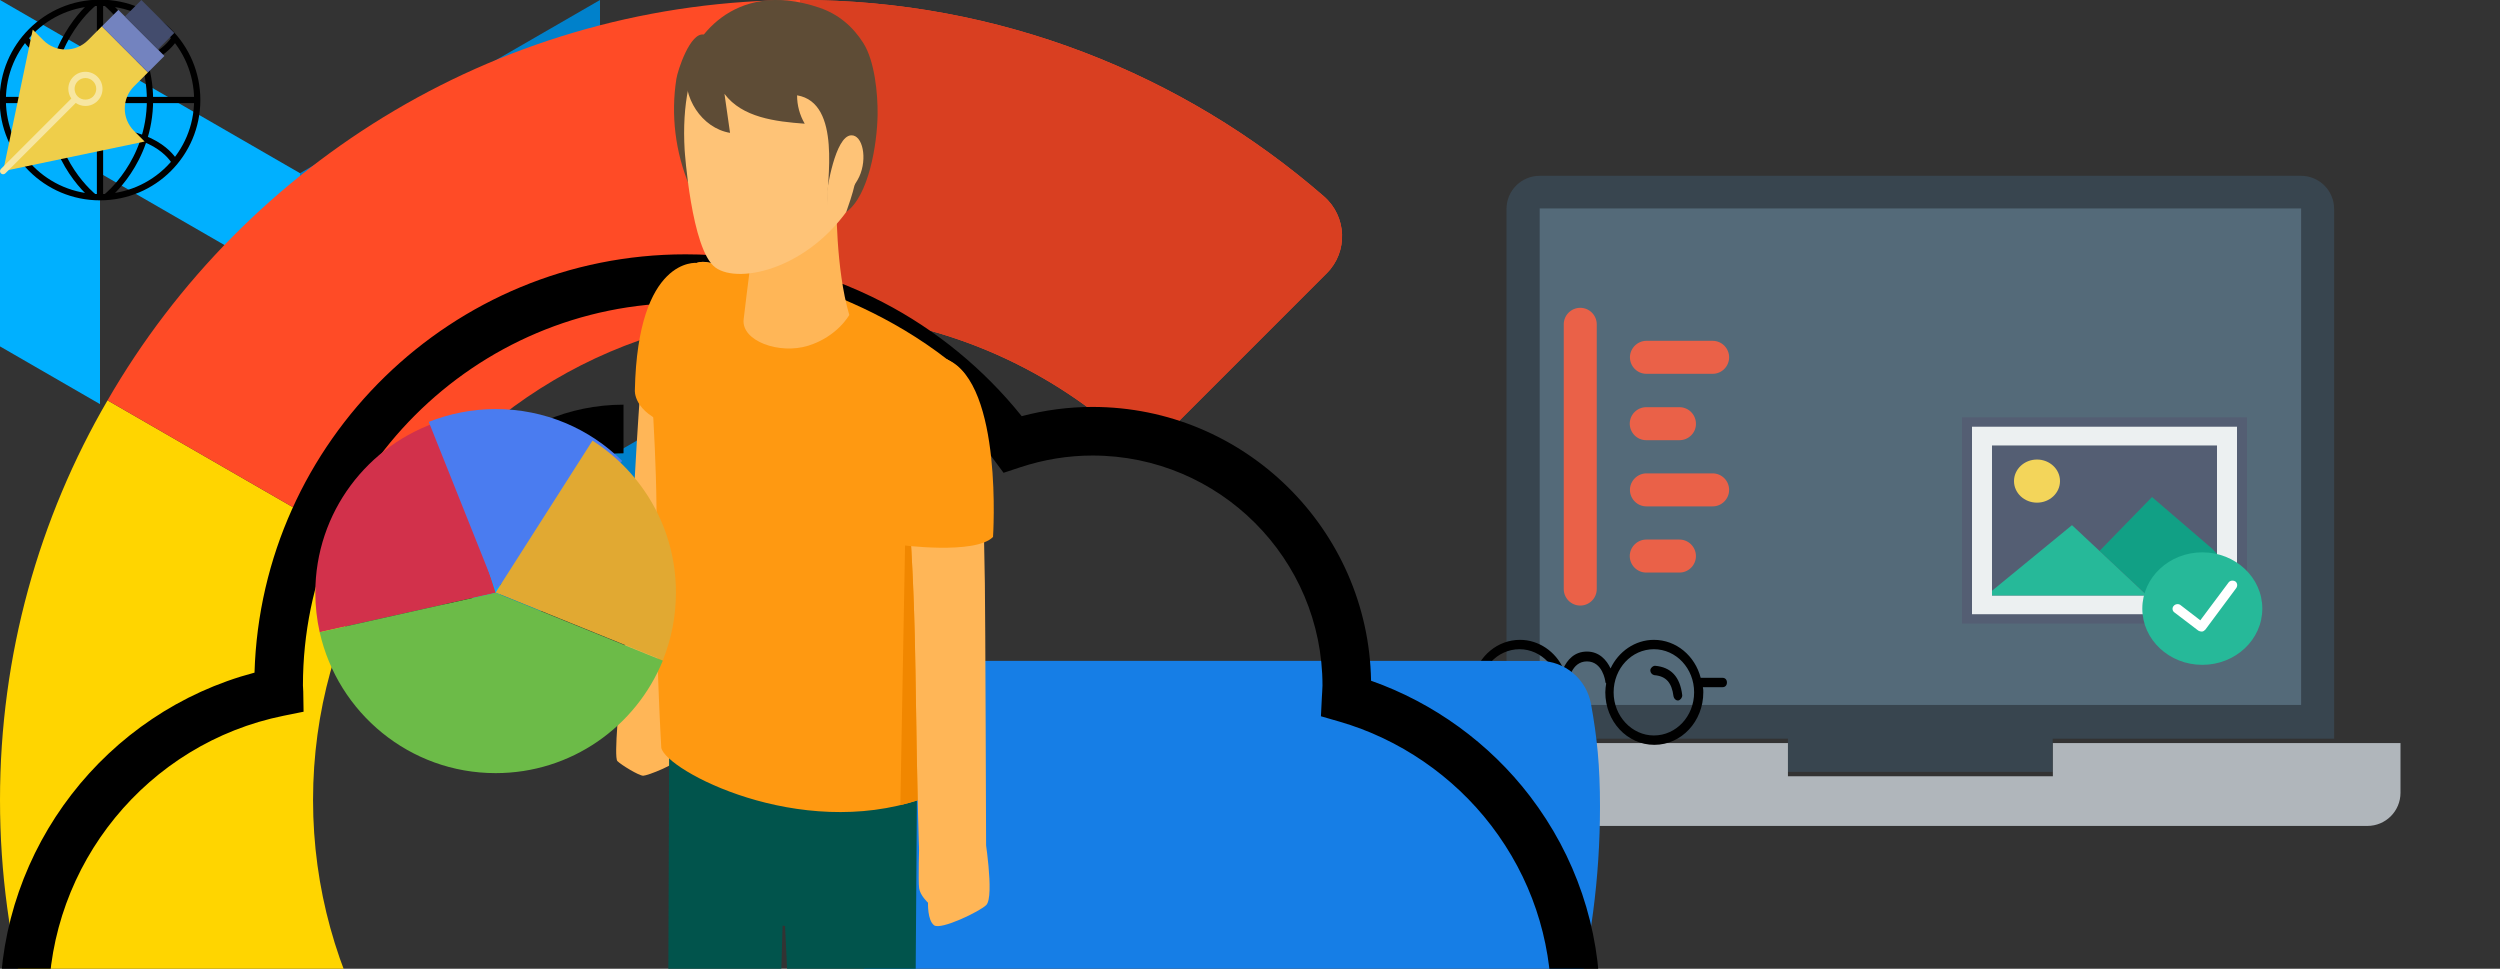 <svg xmlns="http://www.w3.org/2000/svg" width="800" height="310" viewBox="0 0 800 310">
	<rect x="0" y="0" width="800" height="310" fill="#333333" stroke="none"/>
	<g id="Laptop">
		<path transform="matrix(0.6,0,0,0.6,184.3,63.1)" style="fill: #38454f"
			d="M 646.4 288.8 v 17.7 h 141.2 V 288.8 H 937.7 V 6.3 c 0 -9.8 -7.9 -17.7 -17.7 -17.7 H 514 c -9.8 0 -17.7 7.9 -17.7 17.7 V 288.8 H 646.4 z" />
		<polygon transform="matrix(0.6,0,0,0.6,184.3,60.4)" style="fill: #546a79"
			points="514,275.3 920.1,275.3 920.1,10.5 514,10.5" />
		<g transform="matrix(0.6,0,0,0.6,146.4,60.4)">
			<path style="fill: #ea6148"
				d="M 598.8 222.3 c -4.9 0 -8.8 -4 -8.8 -8.8 V 72.3 c 0 -4.9 4 -8.8 8.8 -8.8 c 4.9 0 8.8 4 8.8 8.8 v 141.2 C 607.6 218.4 603.6 222.3 598.8 222.3" />
			<path style="fill: #ea6148"
				d="M 669.4 98.7 h -35.3 c -4.9 0 -8.8 -4 -8.8 -8.8 s 4 -8.8 8.8 -8.8 h 35.3 c 4.9 0 8.8 4 8.8 8.8 S 674.3 98.7 669.4 98.7" />
			<path style="fill: #ea6148"
				d="M 651.7 134.1 h -17.7 c -4.9 0 -8.8 -4 -8.8 -8.8 c 0 -4.9 4 -8.8 8.8 -8.8 h 17.7 c 4.9 0 8.8 4 8.8 8.8 C 660.6 130.1 656.6 134.1 651.7 134.1" />
			<path style="fill: #ea6148"
				d="M 669.4 169.4 h -35.3 c -4.9 0 -8.8 -4 -8.8 -8.8 s 4 -8.8 8.8 -8.8 h 35.3 c 4.9 0 8.8 4 8.8 8.8 S 674.3 169.4 669.4 169.4" />
			<path style="fill: #ea6148"
				d="M 651.7 204.7 h -17.7 c -4.9 0 -8.8 -4 -8.8 -8.8 s 4 -8.8 8.8 -8.8 h 17.7 c 4.9 0 8.8 4 8.8 8.8 S 656.6 204.7 651.7 204.7" />
		</g>
		<path transform="matrix(0.6,0,0,0.6,184.3,111)" style="fill: #b0b6bb"
			d="M 787.7 211.3 v 17.7 H 646.4 V 211.3 H 461 v 26.5 c 0 9.8 7.9 17.7 17.7 17.7 h 476.7 c 9.8 0 17.7 -7.9 17.7 -17.7 V 211.3 H 787.7 z" />
	</g>
	<g id="Glasses">
		<path transform="matrix(1.4,0,0,1.5,-188.7,-114.4)"
			d="M 513.1 218.3 c -0.5 0 -1 0.4 -1.1 0.9 c 0 0.6 0.4 1 0.9 1.1 c 2.7 0.2 4 1.6 4.4 4.5 c 0.1 0.5 0.5 0.9 1 0.9 c 0 0 0.1 0 0.1 0 c 0.5 -0.1 0.9 -0.6 0.9 -1.1 C 518.8 220.6 516.7 218.6 513.1 218.3 z" />
		<path transform="matrix(1.4,0,0,1.5,-176.2,-114.3)"
			d="M 473.2 218.2 C 472.6 218.1 472.1 218.5 472.1 219.1 c 0 0.6 0.4 1 0.9 1.1 c 2.7 0.2 4 1.6 4.4 4.5 c 0.1 0.5 0.5 0.9 1 0.9 c 0 0 0.1 0 0.1 0 c 0.5 -0.1 0.9 -0.6 0.9 -1.1 C 478.9 220.5 476.8 218.5 473.2 218.2 z" />
		<path transform="matrix(1.4,0,0,1.5,-181.4,-115.5)"
			d="M 523.3 221.6 h -5 c -1.3 -4.7 -5.6 -8.1 -10.7 -8.1 c -4.3 0 -8.1 2.5 -9.9 6.1 c -0.9 -1.8 -2.6 -3.6 -5.4 -3.6 c -2.9 0 -4.5 1.8 -5.4 3.6 c -1.8 -3.6 -5.6 -6.1 -9.9 -6.1 c -5.1 0 -9.4 3.4 -10.7 8.1 H 461.3 c -0.6 0 -1 0.4 -1 1 s 0.4 1 1 1 h 4.5 c 0 0.4 -0.1 0.7 -0.1 1.1 c 0 6.2 5 11.2 11.2 11.2 c 6.2 0 11.2 -5 11.2 -11.2 c 0 -0.6 -0.1 -1.2 -0.2 -1.8 c 0.1 -0.1 0.1 -0.3 0.2 -0.4 c 0 -0.2 0.6 -4.4 4.2 -4.4 c 3.6 0 4.2 4.2 4.2 4.3 c 0 0.2 0.1 0.3 0.2 0.4 c -0.1 0.6 -0.2 1.2 -0.2 1.9 c 0 6.2 5 11.2 11.2 11.2 s 11.2 -5 11.2 -11.2 c 0 -0.4 0 -0.7 -0.1 -1.1 H 523.3 c 0.6 0 1 -0.4 1 -1 S 523.9 221.6 523.3 221.6 z M 476.9 233.9 c -5 0 -9.2 -4.1 -9.2 -9.2 s 4.1 -9.2 9.2 -9.2 c 5 0 9.2 4.1 9.2 9.2 S 481.9 233.9 476.9 233.9 z M 507.6 233.9 c -5 0 -9.2 -4.1 -9.2 -9.2 s 4.1 -9.2 9.2 -9.2 s 9.2 4.1 9.2 9.2 S 512.7 233.9 507.6 233.9 z" />
	</g>
	<g id="Image">
		<g transform="matrix(1.6,0,0,1.5,-400,-88.9)">
			<g>
				<rect x="643.4" y="149.3" style="fill: #ecf0f1" width="55" height="42" />
				<path style="fill: #545e73"
					d="M 699.4 192.3 H 642.4 v -44 h 57 V 192.3 z M 644.4 190.3 h 53 v -40 H 644.4 V 190.3 z" />
			</g>
			<g>
				<rect x="647.4" y="153.3" style="fill: #545e73" width="47" height="34" />
				<path style="fill: #ecf0f1"
					d="M 695.4 188.3 H 646.4 v -36 h 49 V 188.3 z M 648.4 186.3 h 45 v -32 H 648.4 V 186.3 z" />
			</g>
			<circle style="fill: #f3d55a" cx="657.4" cy="161.9" r="4.6" />
			<polygon style="fill: #11a085"
				points="693.4,177.4 692.4,176.3 680.4,165.3 669.9,176.8 675.4,182.3 679.4,186.3 693.4,186.3" />
			<polygon style="fill: #26b999" points="648.4,186.3 679.4,186.3 675.4,182.3 664.4,171.3 648.4,185.3" />
		</g>
		<g transform="matrix(1.6,0,0,1.5,-413.5,-100.6)">
			<circle style="fill: #26b999" cx="698.9" cy="196.9" r="12" />
			<path style="fill: #ffffff"
				d="M 705.5 191.1 c -0.5 -0.3 -1.1 -0.2 -1.4 0.3 l -5.6 8 l -3.9 -3.2 c -0.4 -0.4 -1.1 -0.3 -1.4 0.1 c -0.4 0.4 -0.3 1.1 0.1 1.4 l 4.8 3.9 c 0.2 0.1 0.4 0.2 0.6 0.2 c 0 0 0.1 0 0.1 0 c 0.3 0 0.5 -0.2 0.7 -0.4 l 6.2 -8.9 C 706 192 705.9 191.4 705.5 191.1 z" />
		</g>
	</g>
	<g id="MUI">
		<polygon fill="#00B0FF" points="0 110.848 0 0 96 55.424 96 92.373 32 55.424 32 129.323"></polygon>
		<polygon fill="#0081CB"
			points="96 55.424 192 0 192 110.848 128 147.797 96 129.323 160 92.373 160 55.424 96 92.373">
		</polygon>
		<polygon fill="#00B0FF" points="96 129.323 96 166.272 160 203.221 160 166.272"></polygon>
		<path
			d="M160,203.221 L256,147.797 L256,73.899 L224,92.373 L224,129.323 L160,166.272 L160,203.221 Z M224,55.424 L224,18.475 L256,5.68434189e-14 L256,36.949 L224,55.424 Z"
			fill="#0081CB"></path>
	</g>
	<g id="Google">
		<path style="fill:#167EE6;"
			d="M492.668,211.489l-208.84-0.01c-9.222,0-16.697,7.474-16.697,16.696v66.715
		c0,9.22,7.475,16.696,16.696,16.696h117.606c-12.878,33.421-36.914,61.41-67.58,79.194L384,477.589
		c80.442-46.523,128-128.152,128-219.53c0-13.011-0.959-22.312-2.877-32.785C507.665,217.317,500.757,211.489,492.668,211.489z" />
		<path style="fill:#12B347;" d="M256,411.826c-57.554,0-107.798-31.446-134.783-77.979l-86.806,50.034
		C78.586,460.443,161.34,512,256,512c46.437,0,90.254-12.503,128-34.292v-0.119l-50.147-86.81
		C310.915,404.083,284.371,411.826,256,411.826z" />
		<path style="fill:#0F993E;" d="M384,477.708v-0.119l-50.147-86.81c-22.938,13.303-49.48,21.047-77.853,21.047V512
		C302.437,512,346.256,499.497,384,477.708z" />
		<path style="fill:#FFD500;" d="M100.174,256c0-28.369,7.742-54.91,21.043-77.847l-86.806-50.034C12.502,165.746,0,209.444,0,256
		s12.502,90.254,34.411,127.881l86.806-50.034C107.916,310.91,100.174,284.369,100.174,256z" />
		<path style="fill:#FF4B26;" d="M256,100.174c37.531,0,72.005,13.336,98.932,35.519c6.643,5.472,16.298,5.077,22.383-1.008
		l47.27-47.27c6.904-6.904,6.412-18.205-0.963-24.603C378.507,23.673,319.807,0,256,0C161.34,0,78.586,51.557,34.411,128.119
		l86.806,50.034C148.202,131.62,198.446,100.174,256,100.174z" />
		<path style="fill:#D93F21;"
			d="M354.932,135.693c6.643,5.472,16.299,5.077,22.383-1.008l47.27-47.27
		c6.903-6.904,6.411-18.205-0.963-24.603C378.507,23.672,319.807,0,256,0v100.174C293.53,100.174,328.005,113.51,354.932,135.693z" />
	</g>
	<g id="world">
		<path fill="none" stroke="#000000" stroke-width="2" stroke-miterlimit="10"
			d="M32.001,0.887c17.184,0,31.113,13.929,31.112,31.113
				C63.114,49.185,49.184,63.115,32,63.113C14.815,63.114,0.887,49.185,0.888,32.001C0.885,14.816,14.815,0.887,32.001,0.887z" />
		<line fill="none" stroke="#000000" stroke-width="2" stroke-miterlimit="10" x1="32" y1="1" x2="32" y2="63" />
		<line fill="none" stroke="#000000" stroke-width="2" stroke-miterlimit="10" x1="63" y1="32" x2="1" y2="32" />
		<path fill="none" stroke="#000000" stroke-width="2" stroke-miterlimit="10"
			d="M30,1c0,0-14,11-14,31s14,31,14,31" />
		<path fill="none" stroke="#000000" stroke-width="2" stroke-miterlimit="10"
			d="M34,1c0,0,14,11,14,31S34,63,34,63" />
		<path fill="none" stroke="#000000" stroke-width="2" stroke-miterlimit="10"
			d="M8,12c0,0,5,10,24,10s24-10,24-10" />
		<path fill="none" stroke="#000000" stroke-width="2" stroke-miterlimit="10"
			d="M8,52c0,0,5-10,24-10s24,10,24,10" />
	</g>
	<g id="cloud">
		<path d="M489.579,254.766c-12.942-16.932-30.829-29.887-50.839-36.933c-0.828-48.454-40.501-87.618-89.148-87.618
				c-7.618,0-15.213,0.993-22.647,2.958c-12.102-15.076-27.37-27.615-44.441-36.457c-19.642-10.173-40.881-15.331-63.127-15.331
				c-74.705,0-135.736,59.676-137.931,133.859C33.885,227.82,0,271.349,0,321.107c0,60.383,49.125,109.508,109.508,109.508h292.983
				C462.875,430.615,512,381.49,512,321.107C512,296.896,504.246,273.956,489.579,254.766z M402.491,415.061H109.508
				c-51.806,0-93.953-42.147-93.953-93.953c0-44.549,31.647-83.274,75.248-92.079l6.342-1.281l-0.106-6.47
				c-0.008-0.465-0.036-0.923-0.069-1.38c-0.012-0.173-0.031-0.344-0.031-0.52c0-67.512,54.925-122.437,122.436-122.437
				c39.135,0,75.005,18.162,98.411,49.828l3.349,4.53l5.348-1.769c7.542-2.494,15.317-3.759,23.108-3.759
				c40.587,0,73.606,33.019,73.606,73.607c0,0.645-0.05,1.382-0.103,2.164c-0.034,0.505-0.067,1.011-0.093,1.518l-0.303,6.145
				l5.911,1.709c19.171,5.544,36.435,17.369,48.61,33.297c12.577,16.453,19.224,36.127,19.224,56.895
				C496.445,372.913,454.297,415.061,402.491,415.061z" />
		<path
			d="M135.62,193.401h15.555c0-26.66,21.69-48.35,48.351-48.35v-15.555C164.289,129.495,135.62,158.163,135.62,193.401z" />
	</g>
	<g id="pen">
		<path style="fill:#EFCE4A;" d="M32.598,8.426l14.746,14.746l-4.47,4.47c-3.93,3.93-3.93,10.301,0,14.231l3.417,3.417L1,54.77
		l9.479-45.29l3.417,3.417c3.93,3.93,10.301,3.93,14.231,0L32.598,8.426z" />

		<rect x="32.177" y="9.442" transform="matrix(-0.707 -0.707 0.707 -0.707 63.42 52.601)"
			style="fill:#7383BF;" width="20.853" height="7.448" />

		<rect x="40.422" y="4.176" transform="matrix(-0.707 -0.707 0.707 -0.707 76.134 47.334)"
			style="fill:#434C6D;" width="14.895" height="7.448" />
		<path style="fill:#F7E6A1;" d="M31.198,24.571c-1.033-1.033-2.406-1.602-3.867-1.602s-2.834,0.568-3.867,1.602
		c-1.033,1.033-1.602,2.406-1.602,3.867c0,1.121,0.341,2.186,0.964,3.09L0.293,54.063c-0.391,0.391-0.391,1.023,0,1.414
		C0.488,55.672,0.744,55.77,1,55.77s0.512-0.098,0.707-0.293l22.534-22.534c0.904,0.623,1.97,0.964,3.091,0.964
		c1.46,0,2.834-0.568,3.867-1.602c1.033-1.033,1.602-2.406,1.602-3.866C32.8,26.978,32.231,25.605,31.198,24.571z M29.784,30.891
		c-1.311,1.311-3.595,1.311-4.905,0c-1.352-1.353-1.352-3.553,0-4.905c0.655-0.655,1.526-1.016,2.453-1.016s1.797,0.36,2.453,1.016
		C31.136,27.338,31.136,29.538,29.784,30.891z" />
	</g>
	<g id="man">
		<g>
			<path style="fill:#FFB657;"
				d="M198.402,222.484c0,0-2.066,19.837-0.834,21.069s6.896,4.681,8.253,4.681
				c1.357,0,11.279-3.8,12.436-6.398c0.995-2.235,0.267-7.883-2.563-11.278c-3.25-3.9-2.83-10.753-2.83-10.753L198.402,222.484z" />
			<path style="fill:#FFB657;" d="M225.531,83.814c-2.376-0.251-16.441,2.484-19.157,24.065c-0.979,7.777-3.119,37.982-4.134,63.951
				c-1.163,29.756-3.837,50.654-3.837,50.654c0,6.791,11.953,11.875,16.934,6.893c0.746-0.746,0.929-28.942,6.947-69.587
				C227.974,121.349,242.074,85.564,225.531,83.814z" />
		</g>
		<g>
			<path style="fill:#884D01;" d="M221.315,444.179c0,0-33.569,32.796-26.287,37.378c10.143,6.381,51.365-19.952,51.365-22.065
				s-2.92-22.637-2.92-22.637L221.315,444.179z" />
			<path style="fill:#884D01;" d="M266.818,469.413c0,0-32.405,35.366-23.03,41.646c9.955,6.669,48.109-24.219,48.109-26.332
				s-2.92-22.637-2.92-22.637L266.818,469.413z" />
		</g>
		<path style="fill:#01544C;" d="M214.121,240.839l-0.743,206.923c0,0-0.477,6.069,15.703,6.069s17.035-7.741,17.035-7.741
				l4.311-149.897l0.786,0.113l8.47,177.227c0,0-1.001,4.75,15.18,4.75c16.18,0,17.035-7.741,17.035-7.741l1.564-222.7L214.121,240.839
				z" />
		<path style="fill:#FF9911;" d="M211.614,239.313c0,0-2.1-34.806-1.568-66.877c0.446-26.913-2.236-53.482-2.114-60.179
				c0.303-16.601,10.748-28.353,16.854-28.457c0,0,42.722,3.517,78.404,31.27c0,0-3.752,139.067-8.498,140.677
				C255.56,269.023,213.199,246.56,211.614,239.313z" />
		<path style="fill:#FFB657;" d="M241.287,75.883c0,0-2.248,16.979-3.32,26.307c-0.794,6.902,11.4,11.349,20.721,8.418
				c9.319-2.931,13.085-9.823,13.085-9.823c-4.396-14.805-4.11-36.267-4.11-36.267L241.287,75.883z" />
		<path style="fill:#5E4C36;" d="M216.439,25.247c-1.803,11.482-0.345,23.457,4.158,34.17c2.219-10.101,3.618-20.381,4.177-30.709
				c0.164-3.022,4.695-16.864,0.45-17.646C220.877,10.261,216.89,22.377,216.439,25.247z" />
		<path style="fill:#FEC377;" d="M219.085,47.98c0,0,2.128,31.894,9.796,37.591s31.704,0.235,45.073-22.524
				c11.153-18.986,6.499-56.226-17.474-60.175C228.479-1.739,217.405,19.438,219.085,47.98z" />
		<path style="fill:#5E4C36;"
			d="M219.761,21.946c-1.56,9.113,4.737,19.024,13.852,20.573c-0.594-4.16-1.187-8.321-1.781-12.48
				c5.648,7.561,16.27,8.868,25.683,9.546c-1.608-2.736-2.463-5.91-2.447-9.084c14.35,2.404,9.424,27.901,9.594,35.31
				c0.081-6.172,6.049-9.797,8.55-15.442c2.874,2.845-1.081,13.656-2.414,17.474c7.142-5.103,9.906-21.547,10.032-31.183
				c0.089-6.739-0.941-17.128-4.532-22.831c-3.396-5.393-8.042-9.308-14.075-11.364C233.94-7.173,221.12,14.003,219.761,21.946z" />
		<g>
			<path style="fill:#FFB657;" d="M294.152,269.81c0,0-0.37,12.134-0.029,14.448c0.341,2.314,2.839,4.613,2.839,4.613
			s-0.225,5.607,1.947,7.221c2.173,1.614,14.765-4.503,16.698-6.485c2.716-2.787-0.615-22.869-0.615-22.869
			S297.298,259.673,294.152,269.81z" />
			<path style="fill:#FFB657;" d="M303.191,115.07c0,0-13.286,3.153-13.918,18.965c-0.632,15.813,2.937,28.622,3.672,80.654
			c0.65,45.989,1.156,57.011,1.156,57.011s6.502,10.267,21.449-1.203c0,0-0.235-74.394-0.392-83.72
			C314.182,128.692,313.698,121.403,303.191,115.07z" />
		</g>
		<path style="fill:#F18700;" d="M292.945,214.689c-0.453-32.077-1.983-49.239-2.942-61.396l-1.892,104.346
			c1.854-0.445,3.706-0.977,5.553-1.573C293.469,247.315,293.22,234.139,292.945,214.689z" />
		<path style="fill:#FEC377;" d="M264.662,61.122c0,0,2.503-17.587,7.714-17.821c3.674-0.164,5.274,7.427,2.573,13.263
			c-2.701,5.836-10.287,11.279-10.287,11.279L264.662,61.122L264.662,61.122z" />
		<g>
			<path style="fill:#FF9911;" d="M288.111,134.035c0,15.664,0,40.357,0,40.357s23.892,3.202,29.656-2.562
			c0,0,3.284-48.812-14.577-56.761C296.81,112.229,288.111,125.698,288.111,134.035z" />
			<path style="fill:#FF9911;" d="M214.281,135.965c-11.832-4.168-11.125-11.125-11.125-11.125
			c0.918-42.771,19.805-40.71,19.805-40.71L214.281,135.965z" />
		</g>
	</g>
	<g id="chart1">
		<path style="fill: #6e8193" d="M 373.6 455.3 H 153.5 c -13.1 0 -23.7 10.6 -23.7 23.7 h 267.4 C 397.3 465.9 386.7 455.3 373.6 455.3 z"/>
		<path style="fill: #d2314b" d="M 141 134.7 c -23.3 7.5 -40.1 29.2 -40.1 55 c 0 4.3 0.5 8.6 1.4 12.6 l 56.3 -12.6 L 141 134.7 z"/>
		<path style="fill: #4a7cf0" d="M 158.6 188.6 l 40.5 -41.1 c -10.4 -10.3 -24.7 -16.6 -40.5 -16.6 c -7.6 0 -14.8 1.5 -21.4 4.1 L 158.6 188.6 z"/>
		<path style="fill: #e1a932" d="M 189.6 141 l -31 48.6 l 53.5 21.7 c 2.7 -6.7 4.2 -14 4.2 -21.7 C 216.3 169.2 205.7 151.3 189.6 141 z"/>
		<path style="fill: #6cbb48" d="M 102.3 202.3 c 5.8 25.8 28.8 45.1 56.3 45.1 c 24.2 0 44.9 -14.9 53.5 -36 l -53.5 -21.7 L 102.3 202.3 z"/>
	</g>
</svg>